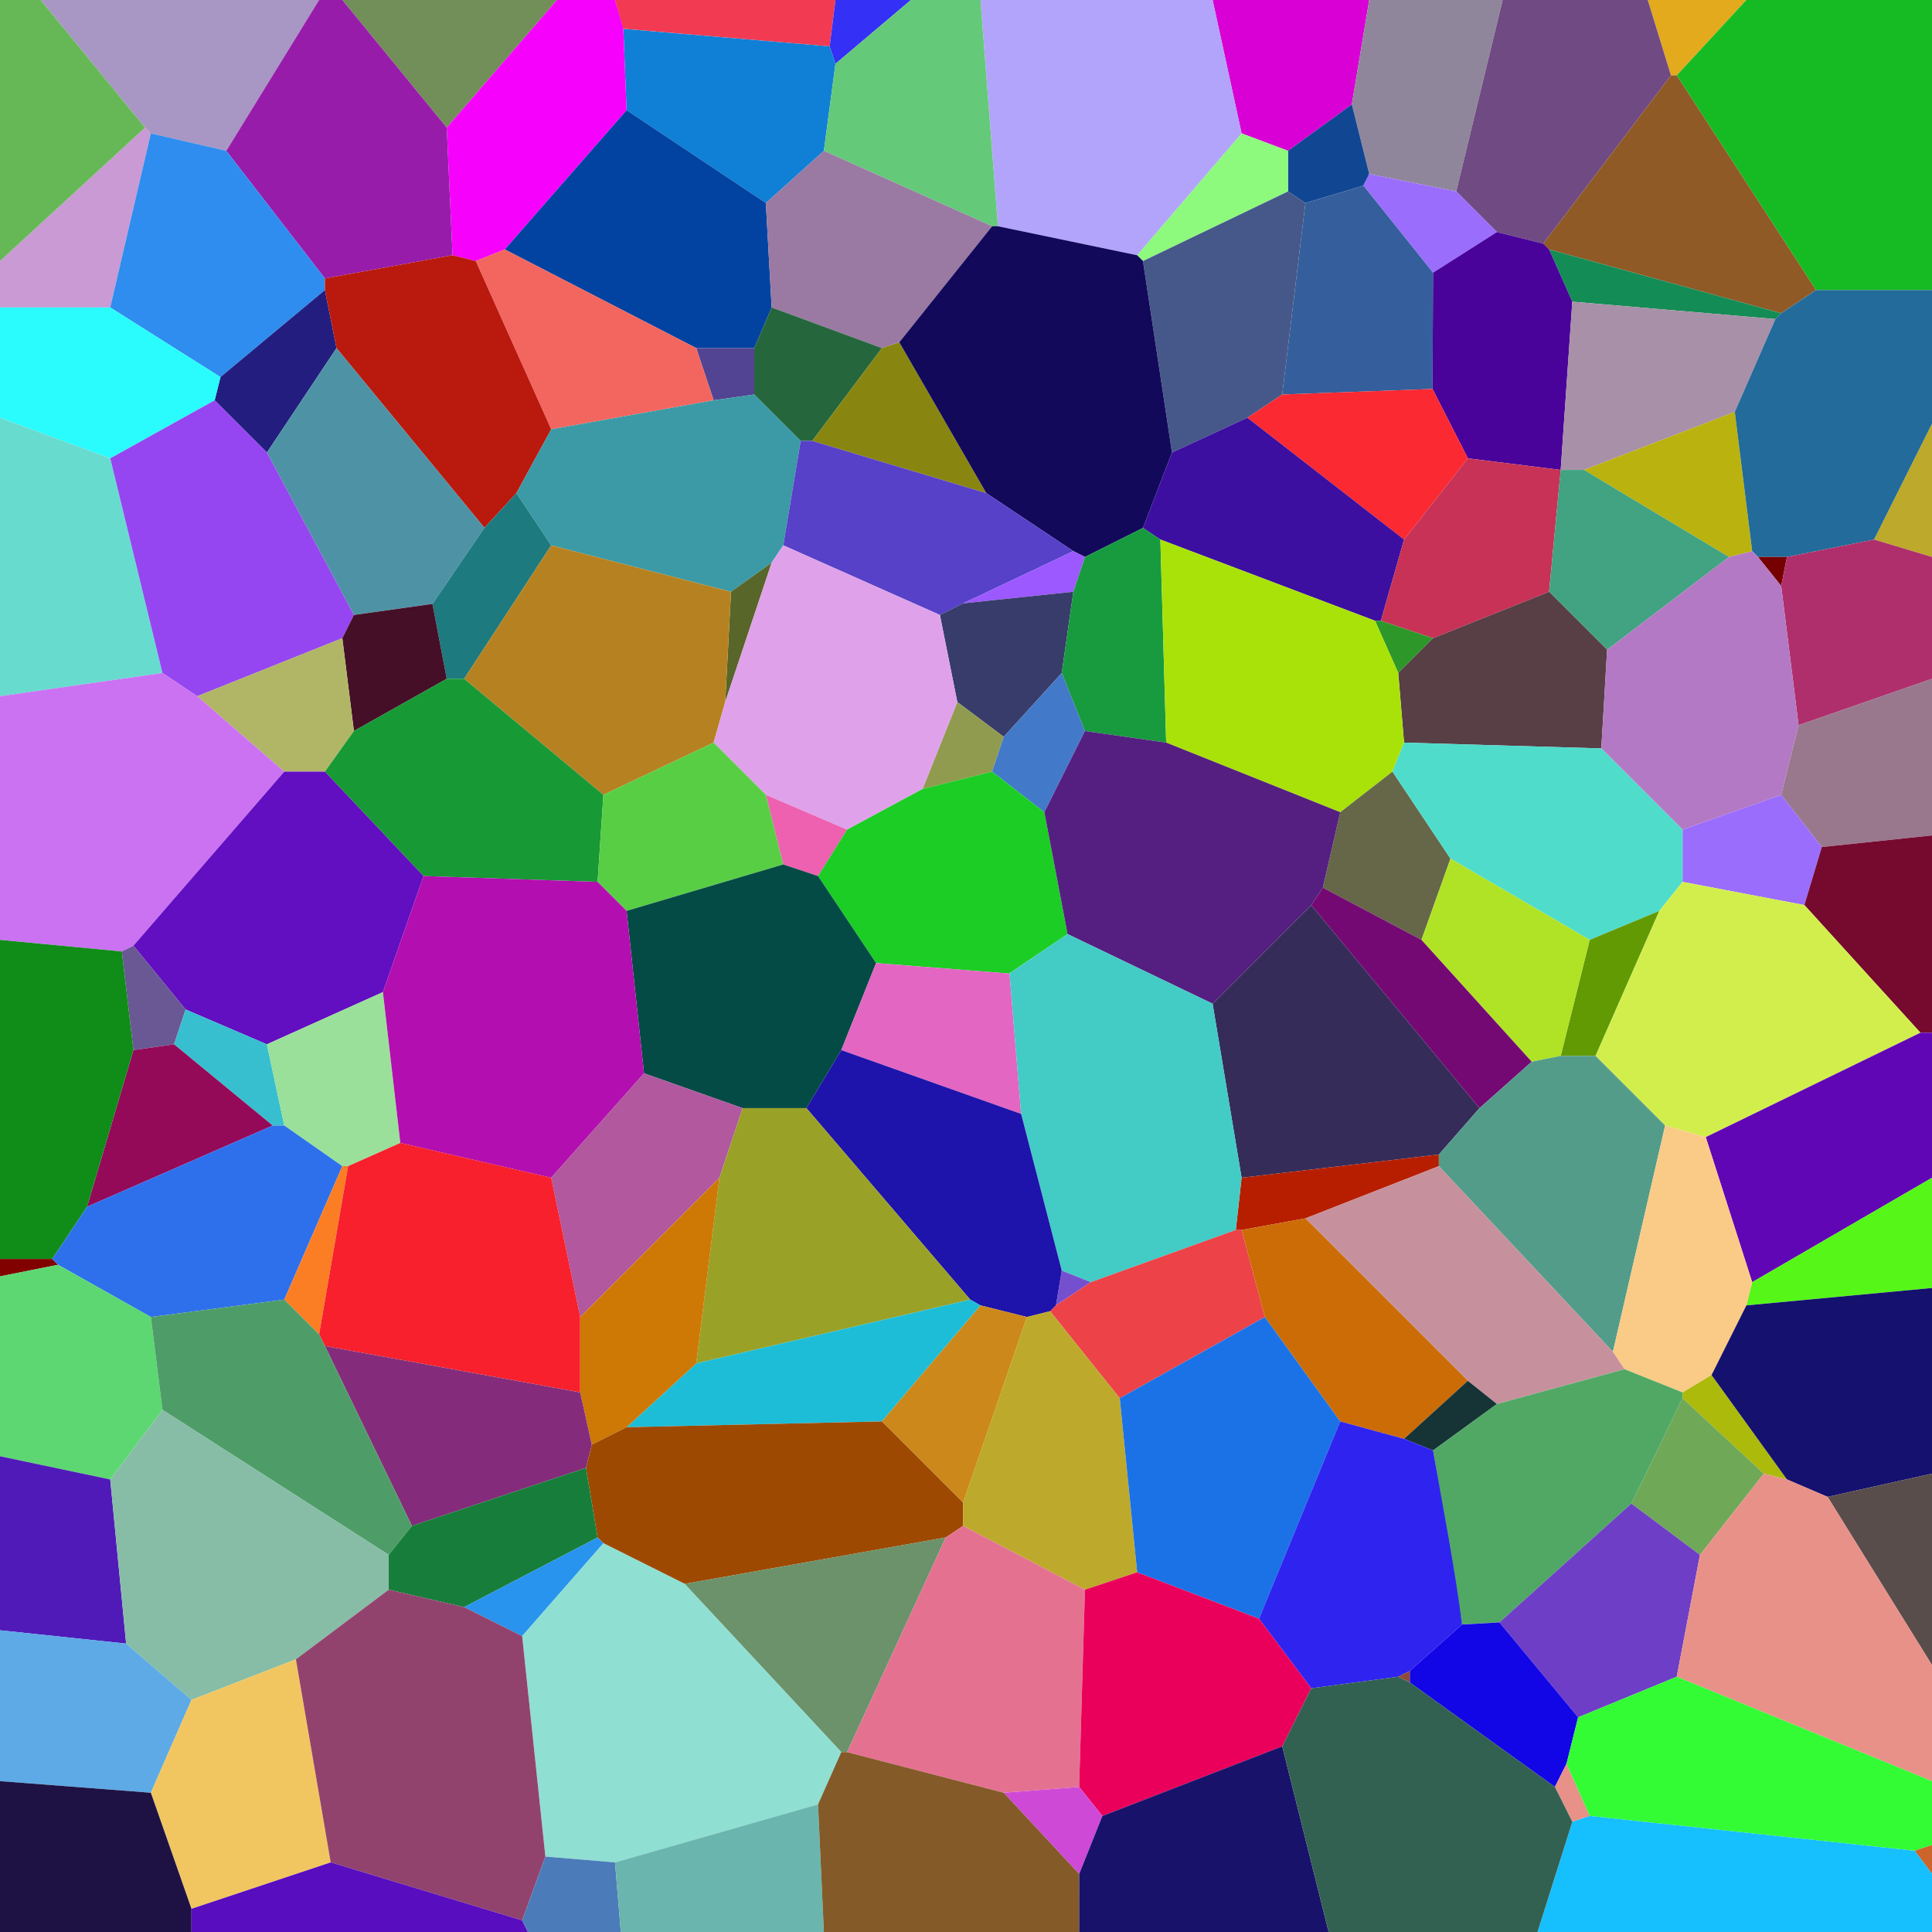 <?xml version="1.0" encoding="UTF-8" standalone="no"?>
<!-- Creator: CorelDRAW -->

<svg
   xmlns:dc="http://purl.org/dc/elements/1.1/"
   xmlns:cc="http://creativecommons.org/ns#"
   xmlns:rdf="http://www.w3.org/1999/02/22-rdf-syntax-ns#"
   xmlns:svg="http://www.w3.org/2000/svg"
   xmlns="http://www.w3.org/2000/svg"
   xmlns:sodipodi="http://sodipodi.sourceforge.net/DTD/sodipodi-0.dtd"
   xmlns:inkscape="http://www.inkscape.org/namespaces/inkscape"
   xml:space="preserve"
   width="376"
   height="376"
   style="clip-rule:evenodd;fill-rule:evenodd;image-rendering:optimizeQuality;shape-rendering:geometricPrecision;text-rendering:geometricPrecision"
   id="svg2"
   version="1.1"
   inkscape:version="0.91 r13725"
   sodipodi:docname="Coloured_Voronoi_3D_slice.svg"><sodipodi:namedview
     pagecolor="#ffffff"
     bordercolor="#666666"
     borderopacity="1"
     objecttolerance="10"
     gridtolerance="10"
     guidetolerance="10"
     inkscape:pageopacity="0"
     inkscape:pageshadow="2"
     inkscape:window-width="1920"
     inkscape:window-height="1017"
     id="namedview161"
     showgrid="false"
     inkscape:zoom="1.8101934"
     inkscape:cx="220.8616"
     inkscape:cy="187.3532"
     inkscape:window-x="1272"
     inkscape:window-y="287"
     inkscape:window-maximized="1"
     inkscape:current-layer="svg2" /><defs
     id="defs4"><style
       type="text/css"
       id="style6"><![CDATA[
    .fil21 {fill:#0243A1}
    .fil80 {fill:#044B45}
    .fil8 {fill:#0F80D6}
    .fil89 {fill:#108C19}
    .fil9 {fill:#114693}
    .fil128 {fill:#1205E6}
    .fil36 {fill:#12095B}
    .fil32 {fill:#13768A}
    .fil20 {fill:#148C55}
    .fil110 {fill:#15116E}
    .fil107 {fill:#163350}
    .fil117 {fill:#167E3A}
    .fil18 {fill:#16BB24}
    .fil136 {fill:#16BFFD}
    .fil67 {fill:#179935}
    .fil144 {fill:#18126B}
    .fil56 {fill:#189A3F}
    .fil116 {fill:#1B72E7}
    .fil72 {fill:#1BCD24}
    .fil49 {fill:#1D7A7E}
    .fil139 {fill:#1E1245}
    .fil94 {fill:#1E13AA}
    .fil100 {fill:#1EBDD7}
    .fil12 {fill:#209AD4}
    .fil28 {fill:#221D7F}
    .fil39 {fill:#226B9A}
    .fil61 {fill:#23896A}
    .fil27 {fill:#26663C}
    .fil30 {fill:#2AFCFE}
    .fil95 {fill:#2E70EB}
    .fil23 {fill:#2E8DEE}
    .fil48 {fill:#2E9729}
    .fil122 {fill:#2F23F0}
    .fil145 {fill:#326152}
    .fil132 {fill:#33FC35}
    .fil1 {fill:#3430F6}
    .fil25 {fill:#345F9C}
    .fil59 {fill:#35A8B6}
    .fil86 {fill:#362C5A}
    .fil55 {fill:#373C6B}
    .fil41 {fill:#3B9AA5}
    .fil45 {fill:#3C0FA0}
    .fil47 {fill:#41A381}
    .fil92 {fill:#43CB14}
    .fil54 {fill:#460F28}
    .fil29 {fill:#465889}
    .fil31 {fill:#49039A}
    .fil141 {fill:#4B7BB9}
    .fil44 {fill:#4D93A5}
    .fil113 {fill:#4E9D68}
    .fil70 {fill:#4FDCCB}
    .fil120 {fill:#501AB9}
    .fil118 {fill:#50A864}
    .fil24 {fill:#524492}
    .fil73 {fill:#551F81}
    .fil93 {fill:#56F718}
    .fil42 {fill:#5741C8}
    .fil140 {fill:#580DBE}
    .fil57 {fill:#583E45}
    .fil52 {fill:#58662A}
    .fil68 {fill:#58CE45}
    .fil121 {fill:#594D4C}
    .fil43 {fill:#5C47C8}
    .fil109 {fill:#5CD772}
    .fil129 {fill:#5DAAE6}
    .fil98 {fill:#5EB09B}
    .fil91 {fill:#6106B5}
    .fil75 {fill:#620EC1}
    .fil69 {fill:#656748}
    .fil10 {fill:#65C97A}
    .fil14 {fill:#66B857}
    .fil50 {fill:#68DBCF}
    .fil76 {fill:#695894}
    .fil119 {fill:#69C9EE}
    .fil142 {fill:#6AB5AE}
    .fil126 {fill:#6B926A}
    .fil125 {fill:#6E3EC7}
    .fil114 {fill:#6FA857}
    .fil3 {fill:#728E59}
    .fil82 {fill:#7450CF}
    .fil79 {fill:#750974}
    .fil74 {fill:#76092E}
    .fil112 {fill:#842C7B}
    .fil124 {fill:#87BDA6}
    .fil33 {fill:#888611}
    .fil15 {fill:#8DF97D}
    .fil19 {fill:#8F5A26}
    .fil133 {fill:#8FDFD3}
    .fil7 {fill:#90869C}
    .fil60 {fill:#919B50}
    .fil77 {fill:#91E206}
    .fil123 {fill:#924A38}
    .fil138 {fill:#92B56D}
    .fil87 {fill:#950959}
    .fil51 {fill:#9546F0}
    .fil17 {fill:#981CAA}
    .fil65 {fill:#99788E}
    .fil22 {fill:#9A79A3}
    .fil99 {fill:#9AA127}
    .fil84 {fill:#9AE09A}
    .fil16 {fill:#9B6DFC}
    .fil90 {fill:#9BD35F}
    .fil40 {fill:#A163D6}
    .fil4 {fill:#A896C4}
    .fil62 {fill:#A9E209}
    .fil108 {fill:#ACBA0C}
    .fil53 {fill:#AF2F6C}
    .fil11 {fill:#AF73CD}
    .fil58 {fill:#B0B666}
    .fil78 {fill:#B0E325}
    .fil96 {fill:#B1589F}
    .fil6 {fill:#B2A4FB}
    .fil85 {fill:#B30EAF}
    .fil64 {fill:#B479C4}
    .fil88 {fill:#B71E00}
    .fil34 {fill:#BA190D}
    .fil37 {fill:#BAB20E}
    .fil38 {fill:#BDA92B}
    .fil115 {fill:#BE5802}
    .fil104 {fill:#C6919C}
    .fil46 {fill:#C83256}
    .fil71 {fill:#CA72F2}
    .fil106 {fill:#CB5107}
    .fil135 {fill:#CB652C}
    .fil111 {fill:#CC881A}
    .fil105 {fill:#CE7805}
    .fil134 {fill:#CF49D7}
    .fil13 {fill:#D101FC}
    .fil83 {fill:#D2EE4D}
    .fil5 {fill:#D900D5}
    .fil63 {fill:#DFA2EA}
    .fil2 {fill:#E2AA1C}
    .fil81 {fill:#E366C2}
    .fil130 {fill:#E57191}
    .fil143 {fill:#E81547}
    .fil127 {fill:#E89188}
    .fil131 {fill:#EA005B}
    .fil103 {fill:#EC4248}
    .fil66 {fill:#EE60B0}
    .fil137 {fill:#F1C661}
    .fil26 {fill:#F266E0}
    .fil0 {fill:#F3526F}
    .fil102 {fill:#F7202C}
    .fil101 {fill:#FAF587}
    .fil35 {fill:#FB2931}
    .fil97 {fill:#FC2D24}
   ]]></style></defs><path
     style="fill:#f33a53;fill-opacity:1"
     d="m 121.236,5.594 40.231,3.434 1.129,-9.033 -42.908,0 z"
     id="_81134776"
     inkscape:connector-curvature="0"
     sodipodi:nodetypes="ccccc" /><path
     style="fill:#3430f6"
     d="m 161.468,9.028 1.129,3.387 14.679,-12.42 -14.679,0 z"
     id="_24079248"
     inkscape:connector-curvature="0"
     sodipodi:nodetypes="ccccc" /><path
     style="fill:#e2aa1c"
     d="m 325.193,14.673 1.13,0 13.549,-14.679 -19.194,0 z"
     id="_39936312"
     inkscape:connector-curvature="0"
     sodipodi:nodetypes="ccccc" /><path
     style="fill:#728e59"
     d="m 108.398,-0.006 -41.778,0 20.324,24.841 z"
     id="_42563272"
     inkscape:connector-curvature="0"
     sodipodi:nodetypes="cccc" /><path
     style="fill:#a896c4"
     d="M 7.904,-0.006 28.228,24.836 29.358,25.964 44.036,29.352 62.103,-0.006 Z"
     id="_43299184"
     inkscape:connector-curvature="0"
     sodipodi:nodetypes="cccccc" /><path
     style="fill:#d900d5"
     d="m 235.991,-0.006 5.645,25.97 9.033,3.388 12.42,-9.033 3.388,-20.324 z"
     id="_43200488"
     inkscape:connector-curvature="0"
     sodipodi:nodetypes="cccccc" /><path
     style="fill:#b2a4fb"
     d="m 190.825,-0.006 3.388,44.036 27.1,5.646 20.324,-23.712 -5.645,-25.97 z"
     id="_43209776"
     inkscape:connector-curvature="0"
     sodipodi:nodetypes="cccccc" /><path
     style="fill:#90869c"
     d="m 266.478,-0.006 -3.388,20.324 3.388,13.55 16.937,3.388 9.033,-37.262 z"
     id="_43200408"
     inkscape:connector-curvature="0"
     sodipodi:nodetypes="cccccc" /><path
     style="fill:#0f80d6"
     d="m 161.468,9.028 -40.16,-3.415 0.64,15.836 27.1,18.066 11.292,-10.162 2.258,-16.937 z"
     id="_40289136"
     inkscape:connector-curvature="0"
     sodipodi:nodetypes="ccccccc" /><path
     style="fill:#114693"
     d="m 266.478,33.868 -3.388,-13.55 -12.42,9.033 0,7.904 3.388,2.258 11.291,-3.388 z"
     id="_41118040"
     inkscape:connector-curvature="0"
     sodipodi:nodetypes="ccccccc" /><path
     style="fill:#65c97a"
     d="m 190.825,-0.006 -13.549,0 -14.679,12.42 -2.258,16.937 32.745,14.679 1.129,0 z"
     id="_43200544"
     inkscape:connector-curvature="0"
     sodipodi:nodetypes="ccccccc" /><path
     style="fill:#704a83;fill-opacity:1"
     d="m 320.678,-0.006 -28.229,0 -9.033,37.262 7.904,7.904 9.033,2.258 24.841,-32.745 z"
     id="_42926800"
     inkscape:connector-curvature="0"
     sodipodi:nodetypes="ccccccc" /><path
     style="fill:#c99ad4;fill-opacity:1"
     d="M 28.228,24.836 0,50.806 l 0,9.033 21.454,0 7.904,-33.875 z"
     id="_42926408"
     inkscape:connector-curvature="0"
     sodipodi:nodetypes="cccccc" /><path
     id="_43251640"
     class="fil13"
     d="m 86.944,24.836 1.129,24.841 4.516,1.129 5.646,-2.258 23.712,-27.1 -0.64,-15.836 -1.618,-5.618 -11.292,0 z"
     inkscape:connector-curvature="0"
     style="fill:#f601fc;fill-opacity:1"
     sodipodi:nodetypes="ccccccccc" /><path
     style="fill:#66b857"
     d="M 0,50.806 28.228,24.836 7.904,-0.006 l -7.904,0 z"
     id="_43136064"
     inkscape:connector-curvature="0"
     sodipodi:nodetypes="ccccc" /><path
     id="_43126384"
     class="fil15"
     d="m 221.312,49.676 1.129,1.129 28.228,-13.55 0,-7.904 -9.033,-3.388 z"
     inkscape:connector-curvature="0"
     style="fill:#8df97d"
     sodipodi:nodetypes="cccccc" /><path
     style="fill:#9b6dfc"
     d="m 266.478,33.868 -1.129,2.258 13.55,16.937 12.421,-7.904 -7.904,-7.904 z"
     id="_41268672"
     inkscape:connector-curvature="0"
     sodipodi:nodetypes="cccccc" /><path
     id="_43178504"
     class="fil17"
     d="M 44.036,29.352 63.232,54.193 88.073,49.676 86.944,24.836 66.62,-0.006 l -4.516,0 z"
     inkscape:connector-curvature="0"
     style="fill:#981caa"
     sodipodi:nodetypes="ccccccc" /><path
     style="fill:#16bb24"
     d="m 339.871,-0.006 -13.549,14.679 27.101,41.779 22.582,0 0,-56.457 z"
     id="_42927024"
     inkscape:connector-curvature="0"
     sodipodi:nodetypes="cccccc" /><path
     style="fill:#8f5a26"
     d="m 326.323,14.673 -1.13,0 -24.841,32.745 1.129,1.129 45.167,12.42 6.774,-4.516 z"
     id="_41283896"
     inkscape:connector-curvature="0"
     sodipodi:nodetypes="ccccccc" /><path
     style="fill:#148c55"
     d="m 305.998,58.71 39.521,3.388 1.13,-1.129 -45.167,-12.42 z"
     id="_40865376"
     inkscape:connector-curvature="0"
     sodipodi:nodetypes="ccccc" /><path
     style="fill:#0243a1"
     d="M 149.047,39.514 121.948,21.448 l -23.712,27.1 37.262,19.196 11.292,0 3.388,-7.904 z"
     id="_41398528"
     inkscape:connector-curvature="0"
     sodipodi:nodetypes="ccccccc" /><path
     style="fill:#9a79a3"
     d="M 193.084,44.031 160.339,29.352 l -11.292,10.162 1.129,20.325 21.454,7.904 3.387,-1.129 z"
     id="_42160344"
     inkscape:connector-curvature="0"
     sodipodi:nodetypes="ccccccc" /><path
     style="fill:#2e8dee"
     d="m 44.036,29.352 -14.679,-3.388 -7.904,33.875 21.454,13.549 20.324,-16.937 0,-2.258 z"
     id="_42206432"
     inkscape:connector-curvature="0"
     sodipodi:nodetypes="ccccccc" /><path
     style="fill:#524492"
     d="m 138.885,77.905 7.904,-1.129 0,-9.033 -11.292,0 z"
     id="_41160376"
     inkscape:connector-curvature="0"
     sodipodi:nodetypes="ccccc" /><path
     id="_42882816"
     class="fil25"
     d="M 254.058,39.514 249.541,76.776 278.797,75.705 278.899,53.064 265.349,36.127 Z"
     inkscape:connector-curvature="0"
     style="fill:#345f9c"
     sodipodi:nodetypes="cccccc" /><path
     style="fill:#f2665f;fill-opacity:1"
     d="m 98.236,48.548 -5.646,2.258 14.679,32.745 31.616,-5.646 -3.388,-10.162 z"
     id="_43126000"
     inkscape:connector-curvature="0"
     sodipodi:nodetypes="cccccc" /><path
     style="fill:#26663c"
     d="m 171.63,67.743 -21.454,-7.904 -3.388,7.904 0,9.033 9.033,9.033 2.258,0 z"
     id="_41236032"
     inkscape:connector-curvature="0"
     sodipodi:nodetypes="ccccccc" /><path
     style="fill:#221d7f"
     d="M 63.232,56.452 42.908,73.388 41.778,77.905 51.941,88.068 65.49,67.743 Z"
     id="_42915328"
     inkscape:connector-curvature="0"
     sodipodi:nodetypes="cccccc" /><path
     id="_41926536"
     class="fil29"
     d="m 222.442,50.806 5.645,37.262 14.679,-6.775 6.775,-4.517 4.517,-37.262 -3.388,-2.258 z"
     inkscape:connector-curvature="0"
     style="fill:#465889"
     sodipodi:nodetypes="ccccccc" /><path
     style="fill:#2afcfe"
     d="m 21.454,59.839 -21.454,0 0,21.454 21.454,7.904 20.324,-11.292 1.129,-4.517 z"
     id="_42640608"
     inkscape:connector-curvature="0"
     sodipodi:nodetypes="ccccccc" /><path
     style="fill:#49039a"
     d="m 278.796,75.702 6.878,13.495 18.066,2.258 2.258,-32.745 -4.516,-10.162 -1.129,-1.129 -9.033,-2.258 -12.421,7.904 z"
     id="_42354456"
     inkscape:connector-curvature="0"
     sodipodi:nodetypes="ccccccccc" /><path
     style="fill:#a890a8;fill-opacity:1"
     d="m 305.998,58.71 -2.258,32.745 4.516,0 29.359,-11.292 7.904,-18.066 z"
     id="_42632040"
     inkscape:connector-curvature="0"
     sodipodi:nodetypes="cccccc" /><path
     style="fill:#888611"
     d="M 171.63,67.743 158.08,85.809 191.955,95.972 175.017,66.614 Z"
     id="_42629880"
     inkscape:connector-curvature="0"
     sodipodi:nodetypes="ccccc" /><path
     style="fill:#ba190d"
     d="M 100.494,95.972 107.269,83.551 92.59,50.806 88.073,49.676 63.232,54.193 l 0,2.258 2.258,11.292 28.786,34.972 z"
     id="_41135768"
     inkscape:connector-curvature="0"
     sodipodi:nodetypes="ccccccccc" /><path
     style="fill:#fb2931"
     d="m 285.674,89.197 -6.878,-13.495 -29.255,1.074 -6.775,4.517 30.487,23.712 z"
     id="_42211008"
     inkscape:connector-curvature="0"
     sodipodi:nodetypes="cccccc" /><path
     style="fill:#12095b"
     d="m 208.892,107.263 2.258,1.129 11.292,-5.646 5.645,-14.679 -5.645,-37.262 -1.129,-1.129 -27.1,-5.646 -1.129,0 -18.067,22.583 16.937,29.358 z"
     id="_43177568"
     inkscape:connector-curvature="0"
     sodipodi:nodetypes="ccccccccccc" /><path
     style="fill:#bab20e"
     d="m 308.256,91.455 28.229,16.937 4.515,-1.129 -3.386,-27.1 z"
     id="_42361568"
     inkscape:connector-curvature="0"
     sodipodi:nodetypes="ccccc" /><path
     style="fill:#bda92b"
     d="m 376.006,108.392 0,-25.97 -11.293,22.583 z"
     id="_43164728"
     inkscape:connector-curvature="0"
     sodipodi:nodetypes="cccc" /><path
     style="fill:#226b9a"
     d="m 342.131,108.392 5.645,0 16.938,-3.387 11.293,-22.583 0,-25.97 -22.582,0 -6.774,4.516 -1.13,1.129 -7.904,18.066 3.386,27.1 z"
     id="_42927360"
     inkscape:connector-curvature="0"
     sodipodi:nodetypes="ccccccccccc" /><path
     style="fill:#760000;fill-opacity:1"
     d="m 346.649,114.038 1.126,-5.646 -5.645,0 z"
     id="_42087288"
     inkscape:connector-curvature="0"
     sodipodi:nodetypes="cccc" /><path
     style="fill:#3b9aa5"
     d="m 142.272,115.167 7.904,-5.646 2.258,-3.388 3.388,-20.324 -9.033,-9.033 -7.904,1.129 -31.616,5.646 -6.775,12.42 6.775,10.162 z"
     id="_42087648"
     inkscape:connector-curvature="0"
     sodipodi:nodetypes="cccccccccc" /><path
     style="fill:#5741c8"
     d="m 191.955,95.972 -33.874,-10.162 -2.258,0 -3.388,20.324 30.487,13.55 4.517,-2.258 21.454,-10.162 z"
     id="_39563528"
     inkscape:connector-curvature="0"
     sodipodi:nodetypes="cccccccc" /><path
     style="fill:#9c59ff;fill-opacity:1"
     d="m 187.438,117.425 21.454,-2.258 2.258,-6.775 -2.258,-1.129 z"
     id="_43136176"
     inkscape:connector-curvature="0"
     sodipodi:nodetypes="ccccc" /><path
     id="_42927248"
     class="fil44"
     d="m 51.941,88.068 16.937,31.616 15.288,-2.153 L 94.281,102.715 65.49,67.743 Z"
     inkscape:connector-curvature="0"
     style="fill:#4d93a5"
     sodipodi:nodetypes="cccccc" /><path
     style="fill:#3c0fa0"
     d="m 268.736,120.813 4.517,-15.808 -30.487,-23.712 -14.679,6.775 -5.645,14.679 3.387,2.259 41.779,15.808 z"
     id="_40865040"
     inkscape:connector-curvature="0"
     sodipodi:nodetypes="cccccccc" /><path
     style="fill:#c83256"
     d="m 303.74,91.455 -18.066,-2.258 -12.42,15.808 -4.517,15.808 10.162,3.387 22.583,-9.033 z"
     id="_43178792"
     inkscape:connector-curvature="0"
     sodipodi:nodetypes="ccccccc" /><path
     style="fill:#41a381"
     d="m 303.74,91.455 -2.258,23.712 11.292,11.292 23.713,-18.067 -28.229,-16.937 z"
     id="_22943280"
     inkscape:connector-curvature="0"
     sodipodi:nodetypes="cccccc" /><path
     style="fill:#2e9729"
     d="m 267.607,120.813 4.516,10.162 6.775,-6.775 -10.162,-3.387 z"
     id="_41901704"
     inkscape:connector-curvature="0"
     sodipodi:nodetypes="ccccc" /><path
     id="_42934248"
     class="fil49"
     d="M 94.289,102.702 84.169,117.531 86.944,132.104 l 3.388,0 16.937,-25.97 -6.775,-10.162 z"
     inkscape:connector-curvature="0"
     style="fill:#1d7a7e"
     sodipodi:nodetypes="ccccccc" /><path
     style="fill:#68dbcf"
     d="M 0,135.492 31.616,130.975 21.454,89.197 0,81.293 Z"
     id="_42550128"
     inkscape:connector-curvature="0"
     sodipodi:nodetypes="ccccc" /><path
     style="fill:#9546f0"
     d="M 68.878,119.684 51.941,88.068 41.778,77.905 21.454,89.197 31.616,130.975 38.391,135.492 66.62,124.2 Z"
     id="_43348440"
     inkscape:connector-curvature="0"
     sodipodi:nodetypes="cccccccc" /><path
     style="fill:#58662a"
     d="m 141.143,136.621 9.033,-27.1 -7.904,5.646 z"
     id="_41890088"
     inkscape:connector-curvature="0"
     sodipodi:nodetypes="cccc" /><path
     style="fill:#af2f6c"
     d="m 376.006,108.392 -11.293,-3.387 -16.938,3.387 -1.126,5.646 3.386,27.1 25.971,-9.033 z"
     id="_81133648"
     inkscape:connector-curvature="0"
     sodipodi:nodetypes="ccccccc" /><path
     style="fill:#460f28"
     d="M 84.169,117.531 68.878,119.684 66.62,124.2 68.878,142.267 86.944,132.104 Z"
     id="_81221856"
     inkscape:connector-curvature="0"
     sodipodi:nodetypes="cccccc" /><path
     style="fill:#373c6b"
     d="m 206.634,130.975 2.258,-15.808 -21.454,2.258 -4.517,2.258 3.388,16.937 9.033,6.775 z"
     id="_42606544"
     inkscape:connector-curvature="0"
     sodipodi:nodetypes="ccccccc" /><path
     style="fill:#189a3f"
     d="m 226.958,144.525 -1.129,-39.52 -3.387,-2.259 -11.292,5.646 -2.258,6.775 -2.258,15.808 4.516,11.292 z"
     id="_42606736"
     inkscape:connector-curvature="0"
     sodipodi:nodetypes="cccccccc" /><path
     style="fill:#583e45"
     d="m 311.644,145.654 1.129,-19.195 -11.292,-11.292 -22.583,9.033 -6.775,6.775 1.129,13.55 z"
     id="_42606928"
     inkscape:connector-curvature="0"
     sodipodi:nodetypes="ccccccc" /><path
     id="_41103920"
     class="fil58"
     d="m 38.391,135.492 16.937,14.679 7.904,0 5.646,-7.904 L 66.62,124.2 Z"
     inkscape:connector-curvature="0"
     style="fill:#b0b666"
     sodipodi:nodetypes="cccccc" /><path
     style="fill:#b68221;fill-opacity:1"
     d="m 142.272,115.167 -35.004,-9.033 -16.937,25.97 27.1,22.583 21.454,-10.162 2.258,-7.904 z"
     id="_42802768"
     inkscape:connector-curvature="0"
     sodipodi:nodetypes="ccccccc" /><path
     style="fill:#919b50"
     d="m 179.534,153.558 13.55,-3.387 2.258,-6.775 -9.033,-6.775 z"
     id="_42802960"
     inkscape:connector-curvature="0"
     sodipodi:nodetypes="ccccc" /><path
     style="fill:#4279c8;fill-opacity:1"
     d="m 206.634,130.975 -11.292,12.42 -2.258,6.775 10.162,7.904 7.904,-15.808 z"
     id="_42803152"
     inkscape:connector-curvature="0"
     sodipodi:nodetypes="cccccc" /><path
     style="fill:#a9e209"
     d="m 272.124,130.975 -4.516,-10.162 -41.779,-15.808 1.129,39.52 33.874,13.55 10.162,-7.904 2.259,-5.646 z"
     id="_42368592"
     inkscape:connector-curvature="0"
     sodipodi:nodetypes="cccccccc" /><path
     style="fill:#dfa2ea"
     d="m 164.855,161.462 14.679,-7.904 6.775,-16.937 -3.388,-16.937 -30.487,-13.55 -2.258,3.388 -9.033,27.1 -2.258,7.904 10.162,10.162 z"
     id="_42368784"
     inkscape:connector-curvature="0"
     sodipodi:nodetypes="cccccccccc" /><path
     style="fill:#b479c4"
     d="m 346.649,154.687 3.386,-13.55 -3.386,-27.1 -4.518,-5.646 -1.13,-1.129 -4.515,1.129 -23.713,18.067 -1.129,19.195 15.808,15.808 z"
     id="_42496080"
     inkscape:connector-curvature="0"
     sodipodi:nodetypes="cccccccccc" /><path
     style="fill:#99788e"
     d="m 376.006,132.104 -25.971,9.033 -3.386,13.55 7.904,10.162 21.453,-2.258 z"
     id="_42496272"
     inkscape:connector-curvature="0"
     sodipodi:nodetypes="cccccc" /><path
     style="fill:#ee60b0"
     d="m 152.435,168.237 6.775,2.258 5.646,-9.033 -15.808,-6.775 z"
     id="_42351680"
     inkscape:connector-curvature="0"
     sodipodi:nodetypes="ccccc" /><path
     style="fill:#179935"
     d="M 117.431,154.687 90.332,132.104 l -3.388,0 -18.066,10.163 -5.646,7.904 19.196,20.324 33.874,1.129 z"
     id="_42351568"
     inkscape:connector-curvature="0"
     sodipodi:nodetypes="cccccccc" /><path
     style="fill:#9b6dfc"
     d="m 346.649,154.687 -19.197,6.775 0,10.163 23.712,4.516 3.389,-11.292 z"
     id="_42351456"
     inkscape:connector-curvature="0"
     sodipodi:nodetypes="cccccc" /><path
     style="fill:#58ce45"
     d="m 149.047,154.687 -10.162,-10.162 -21.454,10.162 -1.129,16.937 5.646,5.646 30.487,-9.033 z"
     id="_42351344"
     inkscape:connector-curvature="0"
     sodipodi:nodetypes="ccccccc" /><path
     style="fill:#656748"
     d="m 270.995,150.171 -10.162,7.904 -3.388,14.679 19.196,10.162 5.646,-15.808 z"
     id="_42351232"
     inkscape:connector-curvature="0"
     sodipodi:nodetypes="cccccc" /><path
     style="fill:#4fdccb"
     d="m 327.452,171.624 0,-10.163 -15.808,-15.808 -38.391,-1.129 -2.259,5.646 11.292,16.937 27.1,15.808 13.551,-5.645 z"
     id="_42351120"
     inkscape:connector-curvature="0"
     sodipodi:nodetypes="ccccccccc" /><path
     id="_42351008"
     class="fil71"
     d="m 0,135.492 0,47.424 23.712,2.259 2.258,-1.129 L 55.328,150.171 38.391,135.492 31.616,130.975 Z"
     inkscape:connector-curvature="0"
     style="fill:#ca72f2"
     sodipodi:nodetypes="cccccccc" /><path
     style="fill:#1bcd24"
     d="m 196.389,189.465 11.373,-7.679 -4.516,-23.712 -10.162,-7.904 -13.55,3.387 -14.679,7.904 -5.646,9.033 11.292,16.937 z"
     id="_42350896"
     inkscape:connector-curvature="0"
     sodipodi:nodetypes="ccccccccc" /><path
     style="fill:#551f81"
     d="m 257.445,172.753 3.388,-14.679 -33.874,-13.55 -15.808,-2.258 -7.904,15.808 4.516,23.712 28.229,13.55 19.195,-19.196 z"
     id="_41623112"
     inkscape:connector-curvature="0"
     sodipodi:nodetypes="ccccccccc" /><path
     style="fill:#76092e"
     d="m 376.006,162.591 -21.453,2.258 -3.389,11.292 22.582,24.841 2.259,0 z"
     id="_43354584"
     inkscape:connector-curvature="0"
     sodipodi:nodetypes="cccccc" /><path
     id="_43068592"
     class="fil75"
     d="m 25.97,184.045 10.162,12.42 15.808,6.775 22.583,-10.162 7.904,-22.583 -19.196,-20.324 -7.904,0 z"
     inkscape:connector-curvature="0"
     style="fill:#620ec1"
     sodipodi:nodetypes="cccccccc" /><path
     style="fill:#695894"
     d="m 23.712,185.174 2.258,19.195 7.904,-1.129 2.258,-6.775 -10.162,-12.42 z"
     id="_43022424"
     inkscape:connector-curvature="0"
     sodipodi:nodetypes="cccccc" /><path
     style="fill:#629a04;fill-opacity:1"
     d="m 309.386,182.916 -5.646,22.583 6.775,0 12.422,-28.228 z"
     id="_41268504"
     inkscape:connector-curvature="0"
     sodipodi:nodetypes="ccccc" /><path
     style="fill:#b0e325"
     d="m 282.286,167.108 -5.646,15.808 21.454,23.712 5.646,-1.129 5.646,-22.583 z"
     id="_42776496"
     inkscape:connector-curvature="0"
     sodipodi:nodetypes="cccccc" /><path
     style="fill:#750974"
     d="m 257.445,172.753 -2.258,3.388 32.745,39.52 10.162,-9.033 -21.454,-23.712 z"
     id="_41948368"
     inkscape:connector-curvature="0"
     sodipodi:nodetypes="cccccc" /><path
     style="fill:#044b45"
     d="m 163.726,204.369 6.775,-16.937 -11.292,-16.937 -6.775,-2.258 -30.487,9.033 3.388,31.616 19.196,6.775 12.42,0 z"
     id="_81383432"
     inkscape:connector-curvature="0"
     sodipodi:nodetypes="ccccccccc" /><path
     style="fill:#e366c2"
     d="m 170.501,187.432 -6.775,16.937 35.003,12.421 -2.258,-27.325 z"
     id="_42630464"
     inkscape:connector-curvature="0"
     sodipodi:nodetypes="ccccc" /><path
     style="fill:#37bfcf;fill-opacity:1"
     d="m 36.132,196.465 -2.258,6.775 19.196,15.808 2.258,0 -3.387,-15.808 z"
     id="_42524432"
     inkscape:connector-curvature="0"
     sodipodi:nodetypes="cccccc" /><path
     style="fill:#d2ee4d"
     d="m 373.747,200.982 -22.582,-24.841 -23.712,-4.516 -4.515,5.646 -12.422,28.228 13.548,13.55 7.904,2.258 z"
     id="_42855496"
     inkscape:connector-curvature="0"
     sodipodi:nodetypes="cccccccc" /><path
     style="fill:#9ae09a"
     d="m 77.911,222.436 -3.388,-29.358 -22.583,10.162 3.387,15.808 11.292,7.904 1.129,0 z"
     id="_42540520"
     inkscape:connector-curvature="0"
     sodipodi:nodetypes="ccccccc" /><path
     style="fill:#b30eaf"
     d="m 121.948,177.27 -5.646,-5.646 -33.874,-1.129 -7.904,22.583 3.388,29.358 29.358,6.775 18.066,-20.324 z"
     id="_42562960"
     inkscape:connector-curvature="0"
     sodipodi:nodetypes="cccccccc" /><path
     style="fill:#362c5a"
     d="m 255.187,176.141 -19.195,19.196 5.645,33.874 38.391,-4.516 7.904,-9.033 z"
     id="_42850840"
     inkscape:connector-curvature="0"
     sodipodi:nodetypes="cccccc" /><path
     style="fill:#950959"
     d="m 25.97,204.369 -9.033,30.487 36.132,-15.808 -19.196,-15.808 z"
     id="_81134080"
     inkscape:connector-curvature="0"
     sodipodi:nodetypes="ccccc" /><path
     style="fill:#b71e00"
     d="m 280.028,226.952 0,-2.258 -38.391,4.516 -1.129,10.162 1.129,0 12.421,-2.258 z"
     id="_42850728"
     inkscape:connector-curvature="0"
     sodipodi:nodetypes="ccccccc" /><path
     style="fill:#108c19"
     d="M 23.712,185.174 0,182.916 l 0,62.103 10.162,0 6.775,-10.162 9.033,-30.487 z"
     id="_42770496"
     inkscape:connector-curvature="0"
     sodipodi:nodetypes="ccccccc" /><path
     style="fill:#810000;fill-opacity:1"
     d="m 0,248.406 11.292,-2.258 -1.129,-1.129 -10.162,0 z"
     id="_42153176"
     inkscape:connector-curvature="0"
     sodipodi:nodetypes="ccccc" /><path
     style="fill:#6106b5"
     d="m 373.747,200.982 -41.779,20.324 9.034,28.228 35.005,-20.324 0,-28.228 z"
     id="_41716880"
     inkscape:connector-curvature="0"
     sodipodi:nodetypes="cccccc" /><path
     style="fill:#43cbc5;fill-opacity:1"
     d="m 212.279,249.535 28.229,-10.162 1.129,-10.162 -5.645,-33.874 -28.229,-13.55 -11.292,7.646 2.258,27.358 7.904,30.487 z"
     id="_41683912"
     inkscape:connector-curvature="0"
     sodipodi:nodetypes="ccccccccc" /><path
     style="fill:#7450cf"
     d="m 205.504,254.052 6.775,-4.517 -5.645,-2.258 z"
     id="_41579232"
     inkscape:connector-curvature="0"
     sodipodi:nodetypes="cccc" /><path
     style="fill:#56f718"
     d="m 341.001,249.535 -1.13,4.517 36.134,-3.388 0,-21.454 z"
     id="_41496816"
     inkscape:connector-curvature="0"
     sodipodi:nodetypes="ccccc" /><path
     style="fill:#1e13aa"
     d="m 204.375,255.181 1.129,-1.129 1.129,-6.775 -7.904,-30.487 -35.003,-12.421 -6.775,11.292 31.874,37.262 2,1.129 9.033,2.258 z"
     id="_41510584"
     inkscape:connector-curvature="0"
     sodipodi:nodetypes="cccccccccc" /><path
     style="fill:#2e70eb"
     d="m 55.328,252.923 11.292,-25.97 -11.292,-7.904 -2.258,0 -36.132,15.808 -6.775,10.162 1.129,1.129 18.066,10.162 z"
     id="_41532704"
     inkscape:connector-curvature="0"
     sodipodi:nodetypes="ccccccccc" /><path
     style="fill:#b1589f"
     d="m 125.335,208.886 -18.066,20.324 5.646,27.1 27.099,-27.1 4.517,-13.55 z"
     id="_41579032"
     inkscape:connector-curvature="0"
     sodipodi:nodetypes="cccccc" /><path
     style="fill:#fc7e24;fill-opacity:1"
     d="m 55.328,252.923 6.775,6.775 5.646,-32.745 -1.129,0 z"
     id="_42319312"
     inkscape:connector-curvature="0"
     sodipodi:nodetypes="ccccc" /><path
     style="fill:#539c8a;fill-opacity:1"
     d="m 313.902,263.085 10.161,-44.036 -13.548,-13.55 -6.775,0 -5.646,1.129 -10.162,9.033 -7.904,9.033 0,2.258 z"
     id="_42520040"
     inkscape:connector-curvature="0"
     sodipodi:nodetypes="ccccccccc" /><path
     style="fill:#9aa127"
     d="m 144.531,215.661 -4.517,13.55 -4.516,36.132 53.328,-12.42 -31.874,-37.262 z"
     id="_42280416"
     inkscape:connector-curvature="0"
     sodipodi:nodetypes="cccccc" /><path
     style="fill:#1ebdd7"
     d="m 188.825,252.923 -53.328,12.42 -13.55,12.421 49.683,-1.129 19.195,-22.583 z"
     id="_42550312"
     inkscape:connector-curvature="0"
     sodipodi:nodetypes="cccccc" /><path
     style="fill:#facb87;fill-opacity:1"
     d="m 333.097,267.602 6.774,-13.55 1.13,-4.517 -9.034,-28.228 -7.904,-2.258 -10.161,44.036 2.258,3.388 11.292,4.516 z"
     id="_41282696"
     inkscape:connector-curvature="0"
     sodipodi:nodetypes="ccccccccc" /><path
     style="fill:#f7202c"
     d="m 112.915,256.31 -5.646,-27.1 -29.358,-6.775 -10.162,4.516 -5.646,32.745 1.129,2.258 49.683,9.033 z"
     id="_80393744"
     inkscape:connector-curvature="0"
     sodipodi:nodetypes="cccccccc" /><path
     style="fill:#ec4248"
     d="m 246.154,256.31 -4.517,-16.937 -1.129,0 -28.229,10.162 -6.775,4.517 -1.129,1.129 13.55,16.937 z"
     id="_41242800"
     inkscape:connector-curvature="0"
     sodipodi:nodetypes="cccccccc" /><path
     style="fill:#c6919c"
     d="m 313.902,263.085 -33.874,-36.132 -25.97,10.162 31.616,31.616 5.646,4.517 24.841,-6.775 z"
     id="_42498264"
     inkscape:connector-curvature="0"
     sodipodi:nodetypes="ccccccc" /><path
     style="fill:#ce7805"
     d="m 135.497,265.343 4.516,-36.132 -27.099,27.1 0,14.679 2.258,10.163 6.775,-3.388 z"
     id="_42839008"
     inkscape:connector-curvature="0"
     sodipodi:nodetypes="ccccccc" /><path
     style="fill:#cb6c07;fill-opacity:1"
     d="m 285.674,268.731 -31.616,-31.616 -12.421,2.258 4.517,16.937 14.679,20.324 12.421,3.388 z"
     id="_41404272"
     inkscape:connector-curvature="0"
     sodipodi:nodetypes="ccccccc" /><path
     style="fill:#163336;fill-opacity:1"
     d="m 273.253,280.022 5.645,2.258 12.421,-9.033 -5.646,-4.517 z"
     id="_41373896"
     inkscape:connector-curvature="0"
     sodipodi:nodetypes="ccccc" /><path
     style="fill:#acba0c"
     d="m 333.097,267.602 -5.645,3.387 0,1.129 15.808,14.679 4.515,1.129 z"
     id="_42540648"
     inkscape:connector-curvature="0"
     sodipodi:nodetypes="cccccc" /><path
     style="fill:#5cd772"
     d="M 29.358,256.31 11.292,246.148 0,248.406 0,283.41 21.454,287.926 31.616,274.376 Z"
     id="_42644408"
     inkscape:connector-curvature="0"
     sodipodi:nodetypes="ccccccc" /><path
     style="fill:#15116e"
     d="m 376.006,286.797 0,-36.132 -36.134,3.388 -6.774,13.55 14.678,20.324 7.904,3.388 z"
     id="_43197152"
     inkscape:connector-curvature="0"
     sodipodi:nodetypes="ccccccc" /><path
     style="fill:#cc881a"
     d="m 171.63,276.635 15.808,15.808 12.42,-36.132 -9.033,-2.258 z"
     id="_43180752"
     inkscape:connector-curvature="0"
     sodipodi:nodetypes="ccccc" /><path
     style="fill:#842c7b"
     d="m 63.232,261.956 16.937,35.004 33.874,-11.292 1.129,-4.516 -2.258,-10.163 z"
     id="_42029760"
     inkscape:connector-curvature="0"
     sodipodi:nodetypes="cccccc" /><path
     style="fill:#4e9d68"
     d="m 63.232,261.956 -1.129,-2.258 -6.775,-6.775 -25.97,3.388 2.258,18.066 44.037,28.229 4.516,-5.646 z"
     id="_42309240"
     inkscape:connector-curvature="0"
     sodipodi:nodetypes="cccccccc" /><path
     style="fill:#6fa857"
     d="m 317.493,292.614 13.348,9.991 12.419,-15.808 -15.808,-14.679 z"
     id="_40869808"
     inkscape:connector-curvature="0"
     sodipodi:nodetypes="ccccc" /><path
     style="fill:#9e4902;fill-opacity:1"
     d="m 117.431,300.347 15.808,7.904 50.812,-9.033 3.388,-2.258 0,-4.517 -15.808,-15.808 -49.683,1.129 -6.775,3.388 -1.129,4.516 2.258,13.55 z"
     id="_41089720"
     inkscape:connector-curvature="0"
     sodipodi:nodetypes="ccccccccccc" /><path
     style="fill:#bda92b"
     d="m 221.312,305.992 -3.388,-33.874 -13.55,-16.937 -4.516,1.129 -12.42,36.132 0,4.517 23.712,12.42 z"
     id="_42272264"
     inkscape:connector-curvature="0"
     sodipodi:nodetypes="cccccccc" /><path
     id="_41399856"
     class="fil116"
     d="m 217.925,272.118 3.388,33.874 23.712,9.033 15.808,-38.391 -14.679,-20.324 z"
     inkscape:connector-curvature="0"
     style="fill:#1b72e7"
     sodipodi:nodetypes="cccccc" /><path
     style="fill:#167e3a"
     d="m 116.302,299.218 -2.258,-13.55 -33.874,11.292 -4.516,5.646 0,6.775 14.679,3.388 z"
     id="_42816256"
     inkscape:connector-curvature="0"
     sodipodi:nodetypes="ccccccc" /><path
     style="fill:#50a864"
     d="m 317.497,292.607 9.956,-20.489 0,-1.129 -11.292,-4.516 -24.841,6.775 -12.421,9.029 5.642,33.866 7.286,-0.397 z"
     id="_41042184"
     inkscape:connector-curvature="0"
     sodipodi:nodetypes="ccccccccc" /><path
     style="fill:#2894ee;fill-opacity:1"
     d="m 116.302,299.218 -25.97,13.55 11.292,5.646 15.808,-18.067 z"
     id="_41029120"
     inkscape:connector-curvature="0"
     sodipodi:nodetypes="ccccc" /><path
     style="fill:#501ab9"
     d="m 0,283.41 0,33.874 24.548,2.592 -3.094,-31.948 z"
     id="_41030456"
     inkscape:connector-curvature="0"
     sodipodi:nodetypes="ccccc" /><path
     style="fill:#594d4c"
     d="m 376.006,324.058 0,-37.261 -20.326,4.517 z"
     id="_41023008"
     inkscape:connector-curvature="0"
     sodipodi:nodetypes="cccc" /><path
     id="_40496536"
     class="fil122"
     d="m 245.024,315.026 10.162,13.55 16.937,-2.258 2.258,-1.129 10.162,-9.033 c -1.467,-11.312 -3.704,-22.61 -5.646,-33.874 l -5.645,-2.258 -12.421,-3.388 z"
     inkscape:connector-curvature="0"
     style="fill:#2f23f0"
     sodipodi:nodetypes="ccccccccc" /><path
     style="fill:#924a38"
     d="m 274.382,325.187 -2.258,1.13 2.258,1.13 z"
     id="_41066072"
     inkscape:connector-curvature="0"
     sodipodi:nodetypes="cccc" /><path
     style="fill:#87bda6"
     d="m 57.586,322.931 18.067,-13.551 0,-6.775 -44.037,-28.229 -10.162,13.55 3.098,31.946 12.71,10.963 z"
     id="_41069656"
     inkscape:connector-curvature="0"
     sodipodi:nodetypes="cccccccc" /><path
     style="fill:#6e3ec7"
     d="m 326.323,326.317 4.518,-23.712 -13.352,-9.991 -25.669,23.137 15.308,18.469 z"
     id="_41081856"
     inkscape:connector-curvature="0"
     sodipodi:nodetypes="cccccc" /><path
     style="fill:#6b926a"
     d="m 133.239,308.251 30.487,32.745 1.129,0 19.196,-41.778 z"
     id="_42890528"
     inkscape:connector-curvature="0"
     sodipodi:nodetypes="ccccc" /><path
     style="fill:#e89188"
     d="m 355.679,291.314 -7.904,-3.388 -4.515,-1.129 -12.419,15.808 -4.518,23.712 49.683,20.326 0,-22.586 z"
     id="_42890624"
     inkscape:connector-curvature="0"
     sodipodi:nodetypes="cccccccc" /><path
     style="fill:#1205e6"
     d="m 304.869,343.254 2.258,-9.034 -15.308,-18.469 -7.275,0.403 -10.162,9.033 0,2.259 28.229,20.323 z"
     id="_41091600"
     inkscape:connector-curvature="0"
     sodipodi:nodetypes="cccccccc" /><path
     style="fill:#5daae6"
     d="M 24.552,319.872 0,317.284 l 0,29.359 29.358,2.256 7.904,-18.064 z"
     id="_41970200"
     inkscape:connector-curvature="0"
     sodipodi:nodetypes="cccccc" /><path
     style="fill:#e57191"
     d="m 211.15,309.38 -23.712,-12.42 -3.388,2.258 -19.196,41.778 30.487,7.904 14.679,-1.13 z"
     id="_80339640"
     inkscape:connector-curvature="0"
     sodipodi:nodetypes="ccccccc" /><path
     style="fill:#ea005b"
     d="m 255.187,328.576 -10.162,-13.55 -23.712,-9.033 -10.162,3.388 -1.129,38.39 4.517,5.648 35.003,-13.552 z"
     id="_42062472"
     inkscape:connector-curvature="0"
     sodipodi:nodetypes="cccccccc" /><path
     style="fill:#e89188"
     d="m 302.611,347.77 3.387,6.778 3.388,-1.13 -4.516,-10.163 z"
     id="_41283488"
     inkscape:connector-curvature="0"
     sodipodi:nodetypes="ccccc" /><path
     style="fill:#33fc35"
     d="m 376.006,359.062 0,-12.419 -49.683,-20.326 -19.195,7.904 -2.258,9.034 4.516,10.163 63.231,6.774 z"
     id="_41984544"
     inkscape:connector-curvature="0"
     sodipodi:nodetypes="cccccccc" /><path
     style="fill:#8fdfd3"
     d="m 163.726,340.995 -30.487,-32.745 -15.808,-7.904 -15.808,18.067 4.516,42.908 13.55,1.13 39.52,-11.293 z"
     id="_43090736"
     inkscape:connector-curvature="0"
     sodipodi:nodetypes="cccccccc" /><path
     style="fill:#cf49d7"
     d="m 214.538,353.418 -4.517,-5.648 -14.679,1.13 14.679,15.808 z"
     id="_41684696"
     inkscape:connector-curvature="0"
     sodipodi:nodetypes="ccccc" /><path
     style="fill:#cb652c"
     d="m 376.006,364.707 0,-5.645 -3.389,1.13 z"
     id="_42280200"
     inkscape:connector-curvature="0"
     sodipodi:nodetypes="cccc" /><path
     style="fill:#16bffd"
     d="m 372.617,360.192 -63.231,-6.774 -3.388,1.13 -6.775,21.453 76.782,0 0,-11.293 z"
     id="_43085432"
     inkscape:connector-curvature="0"
     sodipodi:nodetypes="ccccccc" /><path
     style="fill:#f1c661"
     d="m 57.586,322.931 -20.324,7.904 -7.904,18.064 7.904,22.582 27.1,-9.03 z"
     id="_41239344"
     inkscape:connector-curvature="0"
     sodipodi:nodetypes="cccccc" /><path
     style="fill:#92436d;fill-opacity:1"
     d="m 101.623,318.413 -11.292,-5.646 -14.679,-3.388 -18.067,13.551 6.775,39.52 37.262,11.29 4.516,-12.419 z"
     id="_41573016"
     inkscape:connector-curvature="0"
     sodipodi:nodetypes="cccccccc" /><path
     style="fill:#1e1245"
     d="M 0,346.643 0,376 l 37.262,0 0,-4.518 -7.904,-22.582 z"
     id="_43240856"
     inkscape:connector-curvature="0"
     sodipodi:nodetypes="cccccc" /><path
     style="fill:#580dbe"
     d="m 64.361,362.451 -27.1,9.03 0,4.518 65.49,0 -1.129,-2.259 z"
     id="_43379512"
     inkscape:connector-curvature="0"
     sodipodi:nodetypes="cccccc" /><path
     style="fill:#4b7bb9"
     d="m 106.14,361.322 -4.516,12.419 1.129,2.259 18.067,0 -1.129,-13.549 z"
     id="_43379128"
     inkscape:connector-curvature="0"
     sodipodi:nodetypes="cccccc" /><path
     style="fill:#6ab5ae"
     d="m 119.689,362.451 1.129,13.549 39.52,0 -1.129,-24.842 z"
     id="_42381072"
     inkscape:connector-curvature="0"
     sodipodi:nodetypes="ccccc" /><path
     style="fill:#845a28;fill-opacity:1"
     d="m 210.021,364.707 -14.679,-15.808 -30.487,-7.904 -1.129,0 -4.517,10.163 1.129,24.842 49.682,0 0,-6.774 z"
     id="_42483920"
     inkscape:connector-curvature="0"
     sodipodi:nodetypes="ccccccccc" /><path
     style="fill:#18126b"
     d="m 258.574,376 -9.033,-36.134 -35.003,13.552 -4.509,11.285 L 210.021,376 Z"
     id="_43355096"
     inkscape:connector-curvature="0"
     sodipodi:nodetypes="cccccc" /><path
     style="fill:#326152"
     d="m 305.998,354.547 -3.387,-6.778 -28.229,-20.323 -2.258,-1.13 -16.937,2.259 -5.646,11.29 9.033,36.134 40.649,0 z"
     id="_41502072"
     inkscape:connector-curvature="0"
     sodipodi:nodetypes="ccccccccc" /></svg>
